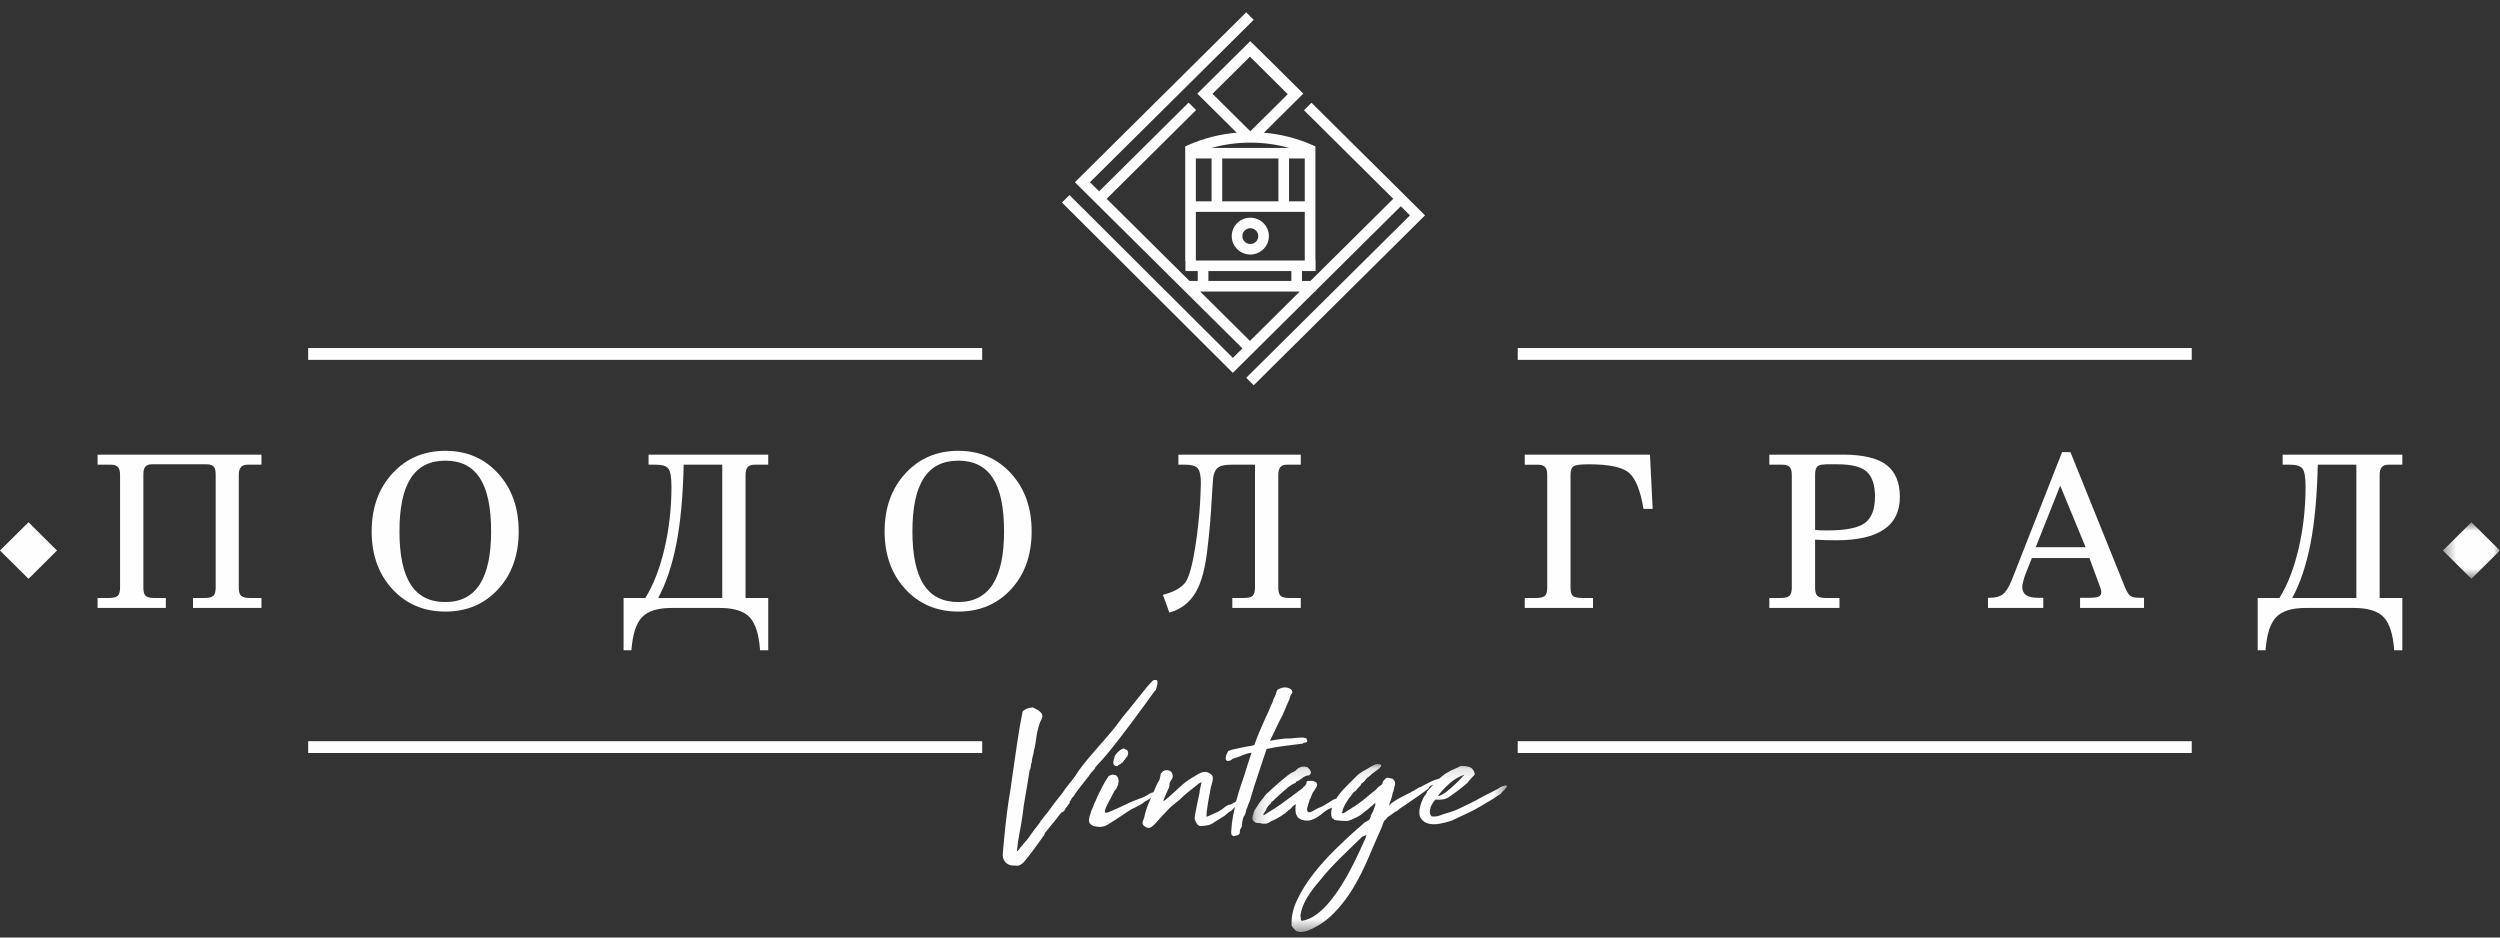 <svg width="200" height="75" viewBox="0 0 200 75" fill="none" xmlns="http://www.w3.org/2000/svg">
<rect x="0" y="0" width="200" height="75" fill="#333333" stroke="none"/>
<path fill-rule="evenodd" clip-rule="evenodd" d="M98.961 26.247L96.011 23.32H103.983L99.997 27.274L98.961 26.247ZM96.672 22.477H103.308V21.683H96.672V22.477ZM95.668 20.84H104.381V16.951H95.668V20.84ZM95.668 16.108H96.928V12.676H95.668V16.108ZM97.778 16.108H102.272V12.676H97.778V16.108ZM100.025 11.411C101.073 11.41 102.12 11.552 103.128 11.833H96.923C97.931 11.552 98.977 11.41 100.025 11.411ZM97.001 7.504L99.997 4.533L101.033 5.56L103.021 7.532L100.05 10.479C100.045 10.483 100.042 10.485 100.039 10.486C100.035 10.488 100.03 10.489 100.025 10.489C100.02 10.489 100.015 10.488 100.011 10.486C100.007 10.485 100.004 10.483 100 10.479L97.001 7.504ZM103.123 16.108H104.381V12.676H103.123V16.108ZM105.186 23.32H105.246V23.261L110.993 17.56L112.063 16.5L112.798 17.229L99.697 30.223L100.298 30.82L114.001 17.229L112.665 15.903L112.364 15.604L104.92 8.221L104.317 8.817L111.462 15.903L104.834 22.477H104.158V21.683H105.246V20.84H105.232V11.711L104.98 11.6C103.754 11.058 102.444 10.73 101.116 10.615L101.889 9.848L101.884 9.847L104.224 7.532L104.264 7.492L101.945 5.192L100.02 3.292L95.785 7.492L95.798 7.504L97.103 8.798L98.934 10.615C97.606 10.73 96.296 11.058 95.07 11.6L94.817 11.711V20.887H94.834V21.683H95.82V22.477H95.16L88.532 15.903L89.568 14.876L95.69 8.804L95.087 8.209L87.931 15.306L87.196 14.578L100.298 1.583L99.697 0.987L85.992 14.578L94.567 23.083L99.395 27.871L98.628 28.632L85.559 15.605L84.956 16.201L98.626 29.827L105.186 23.32Z" fill="#FEFEFE"/>
<path fill-rule="evenodd" clip-rule="evenodd" d="M100.611 19.134C100.563 19.247 100.482 19.343 100.38 19.411C100.279 19.48 100.158 19.519 100.025 19.519C99.936 19.519 99.854 19.502 99.778 19.47C99.664 19.422 99.566 19.341 99.498 19.241C99.429 19.14 99.389 19.021 99.389 18.888C99.389 18.801 99.407 18.719 99.439 18.644C99.488 18.531 99.568 18.434 99.67 18.365C99.772 18.297 99.892 18.259 100.025 18.258C100.113 18.259 100.196 18.276 100.273 18.308C100.386 18.355 100.484 18.435 100.552 18.537C100.621 18.638 100.661 18.757 100.661 18.888C100.661 18.977 100.643 19.059 100.611 19.134ZM100.857 17.667C100.62 17.508 100.331 17.414 100.025 17.414C99.821 17.414 99.624 17.456 99.447 17.53C99.179 17.643 98.952 17.829 98.792 18.064C98.633 18.299 98.538 18.584 98.538 18.888C98.538 19.092 98.58 19.286 98.656 19.463C98.768 19.728 98.956 19.952 99.194 20.111C99.43 20.27 99.718 20.364 100.025 20.363C100.229 20.363 100.425 20.322 100.604 20.246C100.871 20.135 101.097 19.948 101.257 19.713C101.418 19.479 101.511 19.192 101.511 18.888C101.511 18.686 101.47 18.492 101.394 18.315C101.282 18.05 101.094 17.826 100.857 17.667Z" fill="#FEFEFE"/>
<mask id="mask0_0_646" style="mask-type:alpha" maskUnits="userSpaceOnUse" x="195" y="41" width="5" height="6">
<path fill-rule="evenodd" clip-rule="evenodd" d="M195.432 41.78H199.993V46.303H195.432V41.78Z" fill="white"/>
</mask>
<g mask="url(#mask0_0_646)">
<path fill-rule="evenodd" clip-rule="evenodd" d="M197.713 41.78L195.432 44.042L197.713 46.303L199.993 44.042L197.713 41.78Z" fill="#FEFEFE"/>
</g>
<path fill-rule="evenodd" clip-rule="evenodd" d="M0 44.042L2.281 46.304L4.56 44.042L2.281 41.78L0 44.042Z" fill="#FEFEFE"/>
<path fill-rule="evenodd" clip-rule="evenodd" d="M87.322 61.781L87.561 61.526L87.634 61.38L87.799 61.181C88.044 60.938 88.326 60.622 88.644 60.233C88.962 59.845 89.289 59.432 89.625 58.995C89.963 58.557 90.296 58.118 90.626 57.675C90.957 57.232 91.253 56.828 91.517 56.464C91.78 56.1 91.996 55.799 92.169 55.563C92.34 55.326 92.437 55.202 92.462 55.189C92.462 55.178 92.477 55.129 92.508 55.044C92.539 54.959 92.564 54.869 92.582 54.771C92.6 54.674 92.603 54.585 92.591 54.508C92.579 54.428 92.536 54.395 92.462 54.407C92.352 54.383 92.263 54.407 92.195 54.48C92.129 54.553 92.064 54.62 92.004 54.68L91.746 54.971C91.526 55.239 91.299 55.521 91.067 55.818C90.834 56.115 90.614 56.391 90.406 56.646C90.026 57.083 89.653 57.557 89.286 58.066C89.09 58.322 88.839 58.625 88.534 58.977C88.227 59.329 87.916 59.686 87.597 60.051C87.279 60.415 86.976 60.776 86.689 61.134C86.401 61.492 86.178 61.811 86.018 62.09C85.982 62.127 85.948 62.166 85.918 62.209C85.887 62.251 85.859 62.291 85.835 62.327C85.688 62.521 85.544 62.703 85.403 62.873C85.263 63.043 85.131 63.225 85.009 63.42C84.789 63.687 84.575 63.956 84.367 64.229C84.158 64.502 83.957 64.778 83.761 65.058C83.662 65.156 83.577 65.258 83.504 65.368C83.43 65.477 83.344 65.58 83.246 65.677C83.234 65.75 83.204 65.808 83.155 65.85C83.106 65.893 83.069 65.944 83.045 66.004C82.836 66.247 82.643 66.502 82.466 66.769C82.289 67.036 82.09 67.285 81.87 67.516C81.833 67.576 81.793 67.627 81.751 67.67C81.707 67.713 81.662 67.764 81.612 67.825C81.589 67.861 81.555 67.91 81.512 67.971C81.469 68.031 81.416 68.074 81.356 68.098C81.392 67.637 81.459 67.158 81.558 66.659C81.655 66.162 81.735 65.701 81.796 65.276C81.857 64.718 81.943 64.136 82.053 63.528C82.164 62.921 82.267 62.291 82.366 61.635C82.426 61.538 82.46 61.426 82.466 61.298C82.472 61.171 82.5 61.052 82.549 60.943C82.561 60.919 82.561 60.9 82.549 60.888C82.537 60.877 82.537 60.858 82.549 60.834C82.561 60.736 82.58 60.643 82.605 60.552C82.628 60.461 82.653 60.373 82.678 60.287C82.69 60.203 82.702 60.124 82.714 60.051C82.726 59.978 82.745 59.911 82.77 59.85C82.818 59.608 82.858 59.366 82.888 59.123C82.919 58.88 82.959 58.655 83.008 58.449C83.032 58.339 83.06 58.23 83.091 58.121C83.121 58.012 83.155 57.909 83.192 57.811C83.252 57.69 83.308 57.575 83.357 57.466C83.406 57.356 83.4 57.229 83.339 57.083C83.24 56.963 83.13 56.865 83.008 56.792C82.886 56.72 82.751 56.653 82.605 56.592C82.286 56.616 82.022 56.72 81.814 56.901C81.643 57.738 81.497 58.582 81.374 59.432C81.251 60.282 81.129 61.125 81.007 61.963C80.958 62.279 80.912 62.602 80.869 62.936C80.826 63.271 80.775 63.595 80.713 63.911C80.603 64.639 80.508 65.379 80.428 66.132C80.349 66.884 80.279 67.632 80.217 68.372C80.217 68.638 80.306 68.857 80.484 69.027C80.661 69.197 80.909 69.27 81.227 69.245C81.338 69.27 81.435 69.267 81.521 69.236C81.606 69.206 81.686 69.161 81.76 69.1C81.833 69.039 81.9 68.973 81.962 68.9C82.022 68.826 82.077 68.759 82.127 68.699C82.36 68.408 82.6 68.092 82.852 67.752C83.103 67.412 83.339 67.085 83.559 66.769C83.559 66.744 83.562 66.727 83.569 66.715C83.574 66.702 83.577 66.684 83.577 66.659C83.797 66.381 83.999 66.132 84.183 65.913C84.367 65.695 84.563 65.447 84.771 65.167C84.843 65.058 84.927 64.985 85.018 64.948C85.11 64.912 85.181 64.827 85.229 64.694C85.29 64.621 85.349 64.546 85.403 64.467C85.458 64.388 85.517 64.306 85.579 64.22V64.11C85.639 64.063 85.682 64.002 85.706 63.929C85.731 63.857 85.78 63.796 85.853 63.747C86.037 63.455 86.239 63.174 86.459 62.901C86.679 62.627 86.893 62.357 87.102 62.09C87.138 62.029 87.172 61.978 87.203 61.935C87.233 61.893 87.273 61.842 87.322 61.781Z" fill="#FEFEFE"/>
<path fill-rule="evenodd" clip-rule="evenodd" d="M90.048 59.96C89.986 59.887 89.907 59.868 89.809 59.905C89.712 59.941 89.613 60.002 89.516 60.087C89.418 60.172 89.332 60.264 89.259 60.361C89.185 60.458 89.154 60.525 89.166 60.561C89.154 60.609 89.135 60.67 89.112 60.743C89.087 60.816 89.072 60.889 89.066 60.962C89.06 61.034 89.069 61.098 89.094 61.152C89.118 61.208 89.166 61.247 89.24 61.271C89.289 61.295 89.323 61.301 89.341 61.289C89.359 61.278 89.381 61.271 89.405 61.271C89.442 61.222 89.501 61.183 89.58 61.152C89.659 61.123 89.712 61.077 89.737 61.016C89.76 61.016 89.772 61.013 89.772 61.007C89.772 61.001 89.784 61.004 89.809 61.016C89.809 60.98 89.831 60.943 89.874 60.907C89.917 60.87 89.931 60.834 89.92 60.798C89.968 60.822 89.989 60.81 89.984 60.761C89.977 60.713 89.993 60.7 90.03 60.725C90.03 60.7 90.036 60.685 90.048 60.679C90.06 60.674 90.06 60.658 90.048 60.634C90.145 60.586 90.21 60.491 90.241 60.351C90.271 60.212 90.244 60.093 90.158 59.997C90.145 59.997 90.13 59.991 90.112 59.979C90.094 59.966 90.072 59.96 90.048 59.96Z" fill="#FEFEFE"/>
<path fill-rule="evenodd" clip-rule="evenodd" d="M101.264 60.105L101.319 59.923C101.784 59.814 102.277 59.73 102.798 59.668C103.317 59.608 103.798 59.548 104.239 59.487L104.256 59.45C104.293 59.427 104.336 59.414 104.385 59.414C104.434 59.414 104.489 59.395 104.55 59.359C104.562 59.347 104.569 59.317 104.569 59.268C104.569 59.22 104.581 59.183 104.606 59.159C104.593 59.159 104.587 59.171 104.587 59.196C104.587 59.208 104.581 59.213 104.569 59.213C104.557 59.189 104.544 59.168 104.532 59.149C104.519 59.132 104.526 59.111 104.55 59.086C104.391 59.025 104.242 58.998 104.101 59.004C103.96 59.01 103.822 59.019 103.687 59.032C103.479 59.056 103.336 59.071 103.255 59.077C103.176 59.083 103.112 59.083 103.063 59.077C103.015 59.071 102.953 59.071 102.88 59.077C102.807 59.083 102.671 59.098 102.475 59.123C102.341 59.147 102.201 59.168 102.053 59.186C101.907 59.204 101.76 59.231 101.614 59.268H101.595C101.717 59.001 101.843 58.74 101.971 58.485C102.099 58.23 102.225 57.969 102.347 57.702C102.506 57.423 102.647 57.132 102.77 56.828C102.891 56.525 103.021 56.227 103.155 55.936C103.18 55.876 103.195 55.821 103.201 55.772C103.208 55.724 103.223 55.676 103.247 55.626C103.296 55.566 103.336 55.509 103.366 55.454C103.397 55.399 103.4 55.348 103.376 55.299C103.351 55.202 103.277 55.126 103.155 55.072C103.033 55.016 102.91 54.99 102.788 54.99C102.69 54.99 102.574 55.013 102.44 55.063C102.304 55.111 102.225 55.154 102.201 55.19C102.164 55.227 102.136 55.281 102.118 55.354C102.099 55.427 102.078 55.493 102.053 55.554C102.03 55.639 101.999 55.708 101.962 55.763C101.925 55.818 101.9 55.876 101.888 55.936C101.864 55.961 101.851 55.99 101.851 56.028C101.851 56.063 101.84 56.1 101.815 56.136C101.791 56.221 101.748 56.312 101.686 56.41C101.626 56.568 101.561 56.729 101.493 56.892C101.427 57.056 101.35 57.217 101.264 57.374C101.093 57.751 100.931 58.121 100.778 58.485C100.625 58.849 100.48 59.22 100.347 59.595C100.285 59.62 100.228 59.638 100.172 59.651C100.117 59.662 100.059 59.674 99.998 59.687C99.961 59.687 99.875 59.699 99.741 59.723C99.606 59.748 99.459 59.778 99.3 59.814C99.141 59.851 98.985 59.883 98.832 59.914C98.678 59.945 98.56 59.972 98.474 59.996L98.254 60.087C98.23 60.136 98.202 60.19 98.171 60.251C98.141 60.312 98.113 60.373 98.088 60.433C98.064 60.531 98.052 60.616 98.052 60.688C98.052 60.762 98.082 60.816 98.144 60.852C98.156 60.876 98.184 60.886 98.227 60.879C98.269 60.873 98.321 60.864 98.383 60.852C98.431 60.841 98.476 60.816 98.52 60.779C98.563 60.743 98.603 60.712 98.639 60.688C98.725 60.664 98.814 60.636 98.905 60.606C98.997 60.576 99.079 60.549 99.153 60.524C99.361 60.427 99.535 60.357 99.676 60.315C99.817 60.272 99.967 60.239 100.126 60.215C100.064 60.385 100.007 60.557 99.952 60.734C99.896 60.91 99.838 61.088 99.777 61.271C99.642 61.732 99.496 62.187 99.337 62.636C99.178 63.086 99.037 63.547 98.914 64.02C98.909 64.042 98.905 64.067 98.9 64.088C98.85 64.128 98.804 64.168 98.74 64.202C98.648 64.251 98.554 64.305 98.455 64.366C98.37 64.366 98.302 64.379 98.254 64.402C98.168 64.439 98.082 64.49 97.997 64.557C97.911 64.624 97.825 64.693 97.74 64.766C97.605 64.839 97.526 64.885 97.501 64.903C97.476 64.921 97.458 64.933 97.447 64.939C97.433 64.946 97.412 64.955 97.382 64.967C97.351 64.979 97.268 65.016 97.134 65.076C97.012 65.136 96.908 65.185 96.823 65.222C96.736 65.258 96.638 65.301 96.528 65.349C96.516 65.252 96.522 65.094 96.547 64.875C96.571 64.657 96.605 64.427 96.647 64.184C96.69 63.941 96.733 63.711 96.776 63.492C96.819 63.273 96.847 63.115 96.858 63.019C96.895 62.885 96.935 62.745 96.978 62.6C97.021 62.454 97.035 62.315 97.024 62.182C97.012 62.072 96.935 61.972 96.795 61.881C96.653 61.79 96.522 61.745 96.4 61.745C96.229 61.757 96.057 61.812 95.885 61.908C95.714 62.005 95.562 62.097 95.427 62.182C95.034 62.412 94.692 62.667 94.399 62.946C94.105 63.225 93.8 63.504 93.48 63.783C93.408 63.832 93.34 63.889 93.279 63.956C93.218 64.023 93.144 64.063 93.058 64.075C93.132 63.868 93.209 63.681 93.288 63.51C93.368 63.34 93.445 63.171 93.517 63.001C93.542 62.94 93.554 62.873 93.554 62.8C93.554 62.728 93.567 62.654 93.592 62.581C93.653 62.485 93.713 62.381 93.775 62.272C93.835 62.162 93.835 62.036 93.775 61.89C93.75 61.768 93.655 61.684 93.49 61.635C93.325 61.587 93.175 61.611 93.04 61.708C93.004 61.732 92.97 61.765 92.939 61.808C92.909 61.85 92.881 61.884 92.856 61.908C92.844 61.969 92.832 62.039 92.82 62.118C92.808 62.197 92.789 62.279 92.765 62.363C92.741 62.425 92.703 62.491 92.654 62.564C92.606 62.636 92.569 62.703 92.545 62.764C92.46 62.977 92.365 63.176 92.275 63.383C92.164 63.407 92.06 63.44 91.976 63.492C91.877 63.553 91.78 63.614 91.682 63.674C91.621 63.711 91.532 63.753 91.416 63.801C91.299 63.85 91.198 63.887 91.113 63.911C90.807 64.02 90.501 64.148 90.195 64.293C89.889 64.439 89.611 64.569 89.36 64.684C89.109 64.8 88.897 64.892 88.726 64.958C88.555 65.025 88.451 65.04 88.414 65.003C88.378 64.967 88.378 64.888 88.414 64.766C88.451 64.645 88.512 64.503 88.598 64.339C88.683 64.175 88.775 64.002 88.873 63.82C88.971 63.637 89.062 63.462 89.149 63.292C89.173 63.28 89.185 63.261 89.185 63.237C89.185 63.213 89.198 63.194 89.222 63.182C89.234 63.171 89.243 63.168 89.249 63.174C89.255 63.179 89.264 63.177 89.277 63.165C89.301 63.115 89.32 63.07 89.332 63.028C89.344 62.985 89.363 62.946 89.387 62.909C89.448 62.812 89.472 62.721 89.46 62.636C89.485 62.576 89.494 62.521 89.488 62.472C89.481 62.425 89.472 62.358 89.46 62.272C89.448 62.212 89.421 62.162 89.378 62.127C89.335 62.09 89.295 62.048 89.258 61.998C89.222 62.024 89.176 62.02 89.121 61.99C89.066 61.96 89.014 61.957 88.965 61.98C88.879 61.993 88.787 62.03 88.689 62.09C88.518 62.333 88.359 62.596 88.213 62.882C88.065 63.168 87.924 63.45 87.79 63.728C87.753 63.826 87.71 63.929 87.661 64.038C87.613 64.148 87.563 64.251 87.515 64.348C87.49 64.445 87.456 64.535 87.414 64.621C87.371 64.706 87.331 64.797 87.294 64.895C87.233 65.076 87.185 65.24 87.147 65.386C87.111 65.531 87.111 65.677 87.147 65.822C87.246 65.957 87.365 66.044 87.505 66.087C87.645 66.129 87.815 66.15 88.011 66.15C88.047 66.15 88.071 66.153 88.083 66.159C88.096 66.166 88.121 66.15 88.157 66.113C88.243 66.15 88.402 66.099 88.635 65.959C88.867 65.82 89.121 65.659 89.397 65.477C89.672 65.294 89.935 65.119 90.186 64.949C90.436 64.778 90.63 64.67 90.764 64.621C90.911 64.547 91.06 64.469 91.214 64.383C91.367 64.3 91.498 64.208 91.609 64.111C91.743 64.051 91.865 63.981 91.976 63.902C92.016 63.873 92.049 63.843 92.088 63.813C92.055 63.883 92.028 63.96 91.994 64.029C91.798 64.436 91.645 64.895 91.535 65.404C91.498 65.489 91.464 65.579 91.434 65.677C91.404 65.774 91.395 65.847 91.407 65.895C91.432 65.992 91.507 66.077 91.635 66.15C91.765 66.223 91.877 66.248 91.976 66.223C92.098 66.198 92.288 66.04 92.545 65.749C92.802 65.458 93.138 65.094 93.554 64.657C93.689 64.525 93.83 64.402 93.977 64.293C94.123 64.184 94.257 64.075 94.381 63.965C94.589 63.759 94.797 63.571 95.005 63.401C95.213 63.231 95.427 63.061 95.647 62.891C95.72 62.83 95.794 62.77 95.867 62.709C95.941 62.649 96.027 62.606 96.124 62.581C96.1 62.716 96.069 62.849 96.033 62.982C95.996 63.115 95.971 63.267 95.959 63.437C95.947 63.51 95.919 63.643 95.876 63.838C95.834 64.032 95.791 64.236 95.748 64.448C95.705 64.661 95.665 64.86 95.629 65.049C95.592 65.237 95.574 65.362 95.574 65.422C95.574 65.555 95.626 65.704 95.73 65.868C95.834 66.031 95.953 66.102 96.087 66.077C96.173 66.077 96.268 66.071 96.372 66.059C96.476 66.047 96.59 66.029 96.712 66.005C96.858 65.957 97.015 65.875 97.181 65.759C97.345 65.644 97.494 65.55 97.63 65.477C97.777 65.379 97.871 65.319 97.914 65.294C97.957 65.27 97.988 65.249 98.007 65.23C98.025 65.212 98.052 65.188 98.089 65.158C98.125 65.128 98.211 65.058 98.346 64.949C98.432 64.912 98.498 64.87 98.548 64.821C98.597 64.772 98.657 64.706 98.731 64.621C98.758 64.606 98.769 64.587 98.795 64.571C98.745 64.793 98.692 65.007 98.648 65.24C98.569 65.664 98.517 66.102 98.492 66.551C98.492 66.612 98.498 66.672 98.51 66.732C98.523 66.793 98.578 66.848 98.675 66.896H98.694C98.743 66.872 98.801 66.858 98.868 66.851C98.936 66.845 98.988 66.83 99.025 66.806C99.086 66.793 99.11 66.779 99.098 66.76C99.086 66.742 99.11 66.72 99.172 66.697C99.184 66.635 99.19 66.575 99.19 66.514C99.19 66.454 99.202 66.393 99.227 66.332L99.337 66.15C99.349 66.113 99.355 66.059 99.355 65.986C99.355 65.914 99.361 65.847 99.374 65.786L99.41 65.604C99.423 65.543 99.441 65.483 99.465 65.422C99.465 65.386 99.48 65.349 99.511 65.312C99.542 65.277 99.563 65.246 99.575 65.222C99.625 65.125 99.657 65.016 99.676 64.895C99.694 64.772 99.734 64.664 99.796 64.566C99.82 64.457 99.856 64.354 99.906 64.257C99.955 64.159 99.992 64.063 100.016 63.965C100.2 63.323 100.402 62.678 100.622 62.036C100.843 61.392 101.056 60.749 101.264 60.105Z" fill="#FEFEFE"/>
<mask id="mask1_0_646" style="mask-type:alpha" maskUnits="userSpaceOnUse" x="100" y="61" width="21" height="14">
<path fill-rule="evenodd" clip-rule="evenodd" d="M100.185 61.126H120.563V74.559H100.185V61.126Z" fill="white"/>
</mask>
<g mask="url(#mask1_0_646)">
<path fill-rule="evenodd" clip-rule="evenodd" d="M115.124 62.302C115.117 62.309 115.109 62.315 115.102 62.322C115.097 62.322 115.093 62.325 115.077 62.309C115.094 62.3 115.109 62.301 115.124 62.302ZM115.965 62.673C116.301 62.369 116.689 62.139 117.13 61.981C117.13 62.017 117.118 62.035 117.093 62.035C116.885 62.279 116.654 62.518 116.396 62.755C116.139 62.992 115.888 63.207 115.644 63.401C115.545 63.462 115.445 63.523 115.34 63.583C115.237 63.644 115.129 63.675 115.02 63.675C115.312 63.309 115.628 62.977 115.965 62.673ZM109.284 66.86C109.254 66.885 109.251 66.921 109.276 66.97C109.153 67.249 108.994 67.6 108.798 68.025C108.602 68.45 108.382 68.902 108.137 69.381C107.892 69.861 107.62 70.341 107.32 70.82C107.02 71.3 106.702 71.742 106.366 72.15C106.029 72.556 105.675 72.896 105.3 73.169C104.927 73.442 104.539 73.609 104.135 73.669C104.075 73.609 104.05 73.539 104.062 73.46C104.075 73.381 104.062 73.33 104.025 73.305C104.075 72.941 104.172 72.602 104.319 72.286C104.466 71.97 104.64 71.67 104.843 71.385C105.044 71.1 105.256 70.829 105.476 70.575C105.695 70.32 105.903 70.07 106.099 69.828C106.173 69.744 106.301 69.6 106.484 69.4C106.669 69.2 106.889 68.972 107.145 68.717C107.403 68.463 107.684 68.186 107.991 67.889C108.296 67.591 108.596 67.303 108.889 67.024C108.914 66.964 108.975 66.921 109.074 66.897C109.171 66.872 109.251 66.829 109.312 66.769C109.324 66.806 109.315 66.836 109.284 66.86ZM120.398 62.837C120.386 62.837 120.37 62.843 120.352 62.854C120.333 62.867 120.318 62.873 120.306 62.873C120.208 62.898 120.128 62.925 120.068 62.955C120.006 62.985 119.939 63.031 119.866 63.091C119.682 63.189 119.489 63.289 119.287 63.391C119.085 63.495 118.886 63.596 118.69 63.692C118.446 63.825 118.244 63.935 118.085 64.02C117.925 64.105 117.773 64.184 117.626 64.257C117.479 64.33 117.323 64.406 117.158 64.484C116.993 64.564 116.782 64.663 116.524 64.785C116.415 64.833 116.285 64.882 116.139 64.931C115.992 64.979 115.851 65.022 115.717 65.058C115.545 65.106 115.368 65.167 115.185 65.24C115.001 65.313 114.787 65.337 114.542 65.313C114.444 65.228 114.392 65.121 114.386 64.994C114.38 64.867 114.398 64.739 114.441 64.612C114.483 64.484 114.542 64.363 114.615 64.248C114.689 64.132 114.762 64.039 114.836 63.966C115.044 63.989 115.249 63.983 115.451 63.947C115.653 63.91 115.815 63.843 115.937 63.746C116.427 63.419 116.916 63.043 117.406 62.618C117.43 62.569 117.467 62.518 117.516 62.464C117.565 62.408 117.62 62.351 117.681 62.29C117.717 62.23 117.773 62.17 117.847 62.108C117.92 62.047 117.963 61.993 117.975 61.945C117.975 61.798 117.907 61.651 117.773 61.498C117.638 61.346 117.35 61.271 116.91 61.271C116.849 61.271 116.803 61.283 116.772 61.307C116.742 61.332 116.701 61.355 116.654 61.38C116.531 61.44 116.396 61.502 116.25 61.562C116.102 61.623 115.961 61.696 115.827 61.781C115.594 61.906 115.368 62.081 115.146 62.282C114.895 62.352 114.655 62.436 114.434 62.546C114.189 62.667 113.944 62.794 113.699 62.928C113.711 62.928 113.717 62.934 113.717 62.945C113.62 62.958 113.534 62.985 113.461 63.027C113.387 63.071 113.32 63.116 113.259 63.164C113.235 63.164 113.207 63.176 113.176 63.201C113.146 63.225 113.118 63.249 113.093 63.273H113.039C112.965 63.334 112.837 63.407 112.654 63.492C112.47 63.577 112.278 63.675 112.076 63.783C111.873 63.893 111.68 64.008 111.496 64.129C111.313 64.251 111.185 64.372 111.111 64.494C111.147 64.324 111.2 64.156 111.268 63.992C111.334 63.828 111.38 63.656 111.405 63.473C111.454 63.377 111.487 63.271 111.505 63.155C111.524 63.04 111.552 62.934 111.588 62.837C111.613 62.727 111.616 62.636 111.598 62.563C111.579 62.49 111.521 62.405 111.423 62.309C111.399 62.284 111.368 62.275 111.331 62.281C111.294 62.287 111.27 62.279 111.258 62.254C111.209 62.266 111.169 62.263 111.138 62.245C111.108 62.227 111.075 62.218 111.038 62.218C110.939 62.218 110.87 62.245 110.827 62.3C110.784 62.354 110.744 62.4 110.707 62.436C110.646 62.497 110.619 62.533 110.625 62.546C110.631 62.557 110.622 62.594 110.597 62.654C110.597 62.715 110.56 62.767 110.486 62.809C110.414 62.852 110.346 62.898 110.285 62.945C110.224 63.006 110.159 63.074 110.092 63.146C110.025 63.219 109.961 63.273 109.899 63.309C109.655 63.517 109.404 63.723 109.147 63.929C108.889 64.135 108.639 64.324 108.394 64.494C108.333 64.518 108.283 64.542 108.248 64.566C108.211 64.59 108.161 64.627 108.1 64.675C107.991 64.736 107.895 64.794 107.816 64.849C107.736 64.903 107.648 64.96 107.55 65.022C107.525 65.033 107.497 65.046 107.468 65.058C107.437 65.07 107.397 65.064 107.348 65.039C107.348 65.016 107.357 64.985 107.375 64.948C107.394 64.912 107.403 64.876 107.403 64.839C107.464 64.646 107.54 64.469 107.633 64.311C107.724 64.153 107.819 64.002 107.917 63.856C108.015 63.771 108.097 63.669 108.165 63.546C108.232 63.426 108.326 63.334 108.45 63.273C108.498 63.201 108.556 63.128 108.624 63.055C108.69 62.982 108.761 62.916 108.835 62.854C108.86 62.758 108.908 62.685 108.982 62.636C109.055 62.588 109.122 62.533 109.184 62.472C109.233 62.376 109.294 62.297 109.367 62.236C109.441 62.175 109.52 62.114 109.606 62.054C109.668 61.981 109.771 61.893 109.918 61.79C110.065 61.686 110.193 61.589 110.303 61.498C110.414 61.408 110.478 61.326 110.496 61.253C110.514 61.18 110.426 61.137 110.23 61.126C110.206 61.126 110.169 61.128 110.12 61.134C110.071 61.14 110.022 61.155 109.973 61.18C109.839 61.229 109.703 61.298 109.569 61.389C109.435 61.48 109.299 61.562 109.165 61.635C109.14 61.635 109.104 61.653 109.055 61.689C109.006 61.727 108.951 61.763 108.889 61.798C108.829 61.835 108.773 61.871 108.724 61.908C108.676 61.945 108.645 61.969 108.633 61.981L108.257 62.354C108.078 62.53 107.892 62.718 107.696 62.919C107.5 63.119 107.326 63.313 107.174 63.501C107.039 63.667 106.957 63.791 106.912 63.886C106.845 63.906 106.796 63.915 106.712 63.947C106.541 64.045 106.345 64.166 106.125 64.311C105.904 64.457 105.69 64.566 105.482 64.64C105.397 64.675 105.299 64.728 105.189 64.794C105.078 64.861 104.978 64.912 104.885 64.948C104.794 64.985 104.718 64.991 104.657 64.966C104.595 64.943 104.565 64.851 104.565 64.694L104.676 64.293C104.711 64.22 104.733 64.166 104.739 64.129C104.745 64.093 104.754 64.045 104.767 63.983C104.791 63.898 104.828 63.843 104.877 63.82V63.729C104.938 63.644 104.981 63.546 105.006 63.437C105.078 63.328 105.149 63.225 105.217 63.128C105.283 63.031 105.336 62.928 105.373 62.818C105.373 62.685 105.329 62.6 105.244 62.563C105.158 62.527 105.091 62.497 105.042 62.472H104.803H104.693C104.645 62.472 104.602 62.478 104.565 62.49C104.54 62.515 104.528 62.546 104.528 62.581C104.528 62.618 104.522 62.649 104.51 62.673C104.497 62.721 104.479 62.758 104.455 62.781C104.43 62.806 104.412 62.837 104.4 62.873V62.891H104.344C104.247 63.025 104.145 63.122 104.042 63.183C103.937 63.243 103.831 63.322 103.72 63.419C103.316 63.723 102.924 64.011 102.545 64.284C102.166 64.558 101.768 64.815 101.352 65.058C101.278 65.13 101.181 65.185 101.059 65.222C101.071 65.124 101.113 65.033 101.187 64.948C101.261 64.864 101.309 64.767 101.334 64.657C101.382 64.596 101.429 64.533 101.472 64.466C101.514 64.399 101.572 64.347 101.646 64.311V64.293V64.275C101.694 64.238 101.719 64.196 101.719 64.147C101.805 64.111 101.876 64.059 101.93 63.992C101.985 63.926 102.044 63.868 102.105 63.82C102.203 63.723 102.306 63.626 102.417 63.528C102.527 63.432 102.631 63.34 102.729 63.255C102.79 63.207 102.845 63.161 102.894 63.119C102.943 63.077 102.998 63.025 103.06 62.964C103.157 62.903 103.255 62.84 103.353 62.773C103.452 62.706 103.549 62.661 103.647 62.636C103.672 62.563 103.704 62.518 103.748 62.499C103.791 62.481 103.831 62.472 103.868 62.472L103.904 62.436L104.124 62.29C104.235 62.193 104.35 62.12 104.473 62.072C104.522 62.047 104.571 62.038 104.62 62.044C104.669 62.051 104.711 62.035 104.748 61.999C104.797 61.975 104.834 61.933 104.859 61.871C104.883 61.811 104.877 61.763 104.841 61.727C104.841 61.653 104.81 61.589 104.748 61.535C104.687 61.48 104.632 61.422 104.583 61.361C104.485 61.361 104.4 61.344 104.326 61.307C104.301 61.332 104.274 61.341 104.244 61.335C104.213 61.329 104.185 61.326 104.161 61.326C104.148 61.326 104.142 61.329 104.142 61.335C104.142 61.341 104.136 61.344 104.124 61.344C103.952 61.393 103.827 61.462 103.748 61.553C103.669 61.644 103.561 61.72 103.427 61.781C103.353 61.793 103.219 61.874 103.023 62.026C102.827 62.178 102.613 62.354 102.38 62.554C102.147 62.755 101.927 62.952 101.719 63.146C101.511 63.34 101.358 63.48 101.261 63.565C101.15 63.723 101.034 63.874 100.911 64.02C100.789 64.166 100.679 64.324 100.581 64.494C100.508 64.59 100.438 64.697 100.37 64.811C100.302 64.928 100.263 65.052 100.251 65.185C100.251 65.209 100.245 65.222 100.233 65.222C100.22 65.222 100.214 65.228 100.214 65.24C100.153 65.471 100.19 65.628 100.324 65.713C100.385 65.786 100.466 65.826 100.563 65.832C100.661 65.838 100.758 65.847 100.857 65.858C100.918 65.883 100.969 65.895 101.013 65.895H101.169C101.255 65.908 101.343 65.893 101.435 65.85C101.526 65.807 101.615 65.756 101.701 65.695C102.019 65.561 102.319 65.397 102.601 65.203C102.625 65.167 102.662 65.14 102.71 65.121C102.759 65.103 102.796 65.088 102.821 65.076C102.833 65.076 102.836 65.067 102.831 65.048C102.824 65.03 102.827 65.022 102.84 65.022C102.864 64.997 102.897 64.973 102.94 64.948C102.983 64.924 103.017 64.888 103.041 64.839C103.126 64.802 103.197 64.754 103.252 64.694C103.307 64.633 103.365 64.566 103.427 64.494C103.464 64.469 103.494 64.448 103.518 64.429C103.542 64.412 103.567 64.397 103.592 64.384C103.604 64.384 103.613 64.375 103.619 64.357C103.625 64.339 103.641 64.336 103.666 64.347C103.641 64.494 103.632 64.636 103.638 64.776C103.644 64.915 103.66 65.033 103.683 65.13C103.72 65.216 103.76 65.291 103.803 65.358C103.846 65.425 103.922 65.482 104.033 65.531C104.07 65.544 104.102 65.558 104.133 65.576C104.164 65.595 104.191 65.604 104.216 65.604C104.473 65.665 104.696 65.665 104.885 65.604C105.076 65.544 105.254 65.458 105.419 65.349C105.584 65.24 105.746 65.118 105.904 64.985C106.065 64.851 106.242 64.742 106.438 64.657C106.457 64.667 106.503 64.647 106.555 64.621C106.532 64.713 106.514 64.809 106.503 64.912C106.491 65.022 106.491 65.124 106.503 65.222C106.515 65.32 106.546 65.403 106.595 65.477C106.645 65.477 106.675 65.488 106.687 65.513C106.699 65.538 106.717 65.555 106.742 65.567H106.705C106.729 65.592 106.8 65.611 106.916 65.623C107.033 65.634 107.155 65.647 107.283 65.658C107.413 65.671 107.534 65.677 107.651 65.677C107.767 65.677 107.838 65.671 107.862 65.658C107.923 65.647 108.006 65.62 108.109 65.576C108.214 65.534 108.321 65.485 108.431 65.431C108.541 65.376 108.645 65.322 108.743 65.267C108.841 65.212 108.908 65.167 108.945 65.13C109.043 65.033 109.15 64.946 109.267 64.867C109.382 64.788 109.495 64.694 109.606 64.584C109.631 64.548 109.673 64.518 109.734 64.494L109.808 64.421C109.833 64.397 109.857 64.372 109.88 64.347C109.88 64.336 109.899 64.33 109.936 64.33C109.961 64.257 109.985 64.22 110.01 64.22C110.034 64.293 110.038 64.359 110.019 64.421C110.001 64.481 109.979 64.542 109.955 64.603C109.918 64.7 109.893 64.77 109.88 64.811C109.869 64.855 109.854 64.894 109.836 64.931C109.817 64.966 109.796 65.006 109.771 65.048C109.746 65.092 109.709 65.156 109.661 65.24C109.685 65.24 109.676 65.294 109.633 65.403C109.59 65.513 109.563 65.567 109.55 65.567C109.538 65.58 109.51 65.601 109.468 65.631C109.425 65.662 109.342 65.707 109.22 65.768C109.147 65.817 109.043 65.904 108.908 66.032C108.773 66.159 108.664 66.253 108.578 66.313C108.015 66.812 107.421 67.367 106.797 67.98C106.173 68.593 105.598 69.236 105.072 69.909C104.545 70.583 104.116 71.266 103.786 71.958C103.456 72.65 103.303 73.311 103.327 73.943C103.29 73.954 103.312 74.025 103.392 74.152C103.472 74.279 103.578 74.391 103.713 74.489C103.86 74.549 104.01 74.571 104.163 74.552C104.316 74.535 104.466 74.5 104.613 74.453C105.408 74.137 106.102 73.675 106.696 73.068C107.289 72.461 107.813 71.779 108.266 71.021C108.718 70.262 109.119 69.47 109.468 68.644C109.817 67.819 110.156 67.036 110.486 66.296C110.548 66.162 110.6 66.023 110.643 65.877C110.685 65.731 110.762 65.623 110.873 65.549C110.909 65.465 110.961 65.401 111.029 65.358C111.095 65.316 111.172 65.264 111.258 65.203L111.405 65.095C111.466 65.046 111.524 65.003 111.579 64.966C111.635 64.931 111.698 64.9 111.772 64.876C111.87 64.779 111.974 64.694 112.083 64.621C112.194 64.548 112.304 64.476 112.415 64.402C112.512 64.33 112.657 64.229 112.846 64.102C113.036 63.974 113.232 63.841 113.434 63.701C113.635 63.562 113.822 63.429 113.993 63.3C114.165 63.173 114.28 63.079 114.342 63.018C114.305 63.018 114.293 63.006 114.305 62.982C114.403 62.885 114.516 62.816 114.646 62.773C114.657 62.769 114.669 62.761 114.68 62.757C114.51 62.939 114.337 63.118 114.175 63.309C114.163 63.359 114.138 63.419 114.101 63.492C114.065 63.565 114.016 63.626 113.954 63.675C113.88 63.808 113.811 63.956 113.743 64.121C113.676 64.284 113.624 64.448 113.588 64.612C113.55 64.776 113.538 64.937 113.55 65.095C113.563 65.252 113.612 65.386 113.697 65.494C113.808 65.653 113.945 65.765 114.11 65.832C114.276 65.899 114.45 65.935 114.634 65.941C114.817 65.947 115.001 65.931 115.185 65.895C115.368 65.858 115.533 65.822 115.68 65.786C115.79 65.75 115.903 65.716 116.02 65.686C116.136 65.656 116.243 65.611 116.341 65.549L117.663 64.931C117.748 64.894 117.877 64.827 118.048 64.729C118.22 64.633 118.403 64.527 118.599 64.412C118.795 64.296 118.991 64.181 119.187 64.065C119.382 63.95 119.547 63.843 119.682 63.746C119.768 63.686 119.838 63.641 119.893 63.61C119.948 63.58 119.997 63.55 120.04 63.519C120.082 63.489 120.098 63.473 120.085 63.473C120.135 63.401 120.199 63.328 120.278 63.255C120.358 63.183 120.426 63.113 120.48 63.046C120.535 62.98 120.563 62.928 120.563 62.891C120.563 62.854 120.508 62.837 120.398 62.837Z" fill="#FEFEFE"/>
</g>
<mask id="mask2_0_646" style="mask-type:alpha" maskUnits="userSpaceOnUse" x="0" y="0" width="200" height="75">
<path fill-rule="evenodd" clip-rule="evenodd" d="M0 74.558H199.993V0.986H0V74.558Z" fill="white"/>
</mask>
<g mask="url(#mask2_0_646)">
<path fill-rule="evenodd" clip-rule="evenodd" d="M121.418 60.24H175.339V59.295H121.418V60.24Z" fill="#FEFEFE"/>
<path fill-rule="evenodd" clip-rule="evenodd" d="M24.655 60.24H78.576V59.295H24.655V60.24Z" fill="#FEFEFE"/>
<path fill-rule="evenodd" clip-rule="evenodd" d="M121.418 28.789H175.339V27.843H121.418V28.789Z" fill="#FEFEFE"/>
<path fill-rule="evenodd" clip-rule="evenodd" d="M24.654 28.789H78.575V27.843H24.654V28.789Z" fill="#FEFEFE"/>
<path fill-rule="evenodd" clip-rule="evenodd" d="M7.807 37.176H8.694H8.869C9.131 37.176 9.32 37.239 9.433 37.363C9.548 37.487 9.605 37.695 9.605 37.989V47.019C9.605 47.334 9.542 47.549 9.416 47.666C9.291 47.782 9.05 47.84 8.694 47.84H7.807V48.636H13.267V47.84H12.356C12.004 47.84 11.769 47.782 11.649 47.666C11.529 47.549 11.469 47.334 11.469 47.019V37.939C11.469 37.657 11.524 37.454 11.632 37.329C11.741 37.205 11.915 37.143 12.155 37.143H16.352H16.519C16.787 37.143 16.977 37.203 17.088 37.321C17.199 37.441 17.255 37.646 17.255 37.939V47.019C17.255 47.334 17.192 47.549 17.067 47.666C16.942 47.782 16.703 47.84 16.352 47.84H15.441V48.636H20.917V47.84H20.014C19.657 47.84 19.416 47.782 19.291 47.666C19.166 47.549 19.103 47.334 19.103 47.019V37.989C19.103 37.707 19.16 37.501 19.274 37.371C19.389 37.242 19.566 37.176 19.805 37.176H20.917V36.372H7.807V37.176Z" fill="#FEFEFE"/>
<path fill-rule="evenodd" clip-rule="evenodd" d="M38.378 46.753C37.77 47.693 36.853 48.163 35.626 48.163C34.384 48.163 33.461 47.698 32.859 46.765C32.257 45.834 31.957 44.415 31.957 42.508C31.957 40.6 32.259 39.181 32.863 38.25C33.468 37.318 34.39 36.852 35.626 36.852C36.864 36.852 37.784 37.314 38.386 38.238C38.988 39.161 39.289 40.585 39.289 42.508C39.289 44.399 38.985 45.813 38.378 46.753ZM35.626 36.065C33.91 36.065 32.498 36.669 31.392 37.877C30.285 39.085 29.733 40.628 29.733 42.508C29.733 44.388 30.284 45.927 31.388 47.127C32.491 48.325 33.904 48.926 35.626 48.926C37.349 48.926 38.758 48.328 39.853 47.134C40.948 45.94 41.496 44.399 41.496 42.508C41.496 40.623 40.946 39.078 39.845 37.872C38.744 36.667 37.338 36.065 35.626 36.065Z" fill="#FEFEFE"/>
<path fill-rule="evenodd" clip-rule="evenodd" d="M57.779 47.84H52.654C53.301 46.629 53.788 45.171 54.117 43.465C54.446 41.761 54.639 39.664 54.694 37.176H57.779V47.84ZM59.815 37.371C59.929 37.241 60.107 37.176 60.346 37.176H61.458V36.372H51.885V37.176H52.487C52.977 37.176 53.305 37.279 53.469 37.487C53.633 37.694 53.717 38.175 53.717 38.925C53.717 40.661 53.529 42.321 53.156 43.905C52.782 45.489 52.272 46.8 51.626 47.84H49.887V52.019H50.514C50.608 50.753 50.89 49.873 51.358 49.378C51.827 48.883 52.618 48.636 53.732 48.636H57.587C58.708 48.636 59.502 48.883 59.97 49.378C60.438 49.873 60.717 50.753 60.806 52.019H61.458V47.84H59.644V37.989C59.644 37.707 59.701 37.501 59.815 37.371Z" fill="#FEFEFE"/>
<path fill-rule="evenodd" clip-rule="evenodd" d="M79.423 38.238C80.025 39.161 80.325 40.585 80.325 42.508C80.325 44.399 80.022 45.814 79.415 46.753C78.807 47.694 77.89 48.164 76.664 48.164C75.421 48.164 74.499 47.698 73.897 46.766C73.294 45.835 72.993 44.416 72.993 42.508C72.993 40.602 73.296 39.181 73.9 38.25C74.505 37.318 75.426 36.852 76.664 36.852C77.901 36.852 78.821 37.314 79.423 38.238ZM72.429 37.877C71.322 39.085 70.769 40.628 70.769 42.508C70.769 44.388 71.32 45.927 72.425 47.127C73.528 48.327 74.941 48.926 76.664 48.926C78.386 48.926 79.795 48.329 80.891 47.135C81.985 45.941 82.532 44.399 82.532 42.508C82.532 40.623 81.982 39.079 80.882 37.873C79.781 36.668 78.375 36.065 76.664 36.065C74.947 36.065 73.535 36.669 72.429 37.877Z" fill="#FEFEFE"/>
<path fill-rule="evenodd" clip-rule="evenodd" d="M123.59 47.666C123.465 47.782 123.223 47.84 122.867 47.84H121.98V48.636H127.441V47.84H126.671C126.231 47.84 125.949 47.783 125.827 47.67C125.705 47.557 125.643 47.339 125.643 47.02V37.989C125.643 37.641 125.724 37.413 125.886 37.304C126.047 37.197 126.451 37.143 127.098 37.143C128.737 37.143 129.816 37.375 130.337 37.839C130.859 38.304 131.239 39.26 131.479 40.709H132.214L131.997 36.372H121.98V37.177H122.867H123.043C123.305 37.177 123.493 37.239 123.607 37.363C123.721 37.488 123.778 37.696 123.778 37.989V47.02C123.778 47.334 123.716 47.55 123.59 47.666Z" fill="#FEFEFE"/>
<path fill-rule="evenodd" clip-rule="evenodd" d="M145.208 37.972C145.208 37.663 145.264 37.45 145.375 37.333C145.487 37.218 145.676 37.16 145.944 37.16C145.95 37.16 145.958 37.157 145.968 37.151C146.013 37.146 146.055 37.143 146.095 37.143H146.989C148.11 37.143 148.891 37.339 149.334 37.732C149.777 38.125 149.998 38.793 149.998 39.738C149.998 40.739 149.731 41.438 149.196 41.836C148.661 42.234 147.669 42.433 146.22 42.433C145.935 42.433 145.725 42.43 145.588 42.425C145.452 42.419 145.325 42.406 145.208 42.384V37.972ZM143.156 47.666C143.03 47.781 142.788 47.84 142.432 47.84H141.546V48.636H147.157V47.84H146.095C145.744 47.84 145.508 47.781 145.388 47.666C145.268 47.549 145.208 47.334 145.208 47.019V43.171C145.447 43.188 145.692 43.2 145.94 43.209C146.187 43.217 146.515 43.221 146.922 43.221C148.605 43.221 149.871 42.933 150.718 42.354C151.565 41.777 151.988 40.911 151.988 39.755C151.988 38.583 151.626 37.726 150.902 37.184C150.177 36.642 149.02 36.371 147.432 36.371H141.546V37.176H142.432H142.607C142.87 37.176 143.058 37.239 143.172 37.363C143.286 37.487 143.344 37.695 143.344 37.989V47.019C143.344 47.334 143.281 47.549 143.156 47.666Z" fill="#FEFEFE"/>
<path fill-rule="evenodd" clip-rule="evenodd" d="M162.86 43.776L164.816 38.851L166.848 43.776H162.86ZM167.902 47.724C167.767 47.789 167.524 47.822 167.173 47.822H166.405V48.636H171.521V47.822H171.162C170.805 47.822 170.557 47.769 170.418 47.662C170.279 47.553 170.139 47.328 170 46.986L165.636 36.172H164.966L160.945 46.397C160.716 46.966 160.48 47.346 160.234 47.537C159.989 47.728 159.638 47.822 159.181 47.822H159.039V48.636H163.462V47.822H163.035C162.606 47.822 162.29 47.751 162.087 47.607C161.883 47.463 161.781 47.245 161.781 46.952C161.781 46.863 161.805 46.723 161.852 46.53C161.9 46.336 161.956 46.148 162.024 45.965L162.55 44.647H167.157L167.943 46.786C167.999 46.93 168.04 47.049 168.064 47.143C168.09 47.236 168.102 47.314 168.102 47.374C168.102 47.541 168.035 47.658 167.902 47.724Z" fill="#FEFEFE"/>
<path fill-rule="evenodd" clip-rule="evenodd" d="M185.422 37.176H188.508V47.84H183.382C184.029 46.629 184.517 45.172 184.845 43.465C185.174 41.761 185.366 39.664 185.422 37.176ZM182.613 37.176H183.215C183.706 37.176 184.033 37.28 184.197 37.487C184.362 37.694 184.444 38.174 184.444 38.926C184.444 40.662 184.257 42.322 183.884 43.905C183.511 45.489 183 46.8 182.354 47.84H180.614V52.019H181.242C181.337 50.753 181.618 49.873 182.086 49.378C182.555 48.883 183.347 48.636 184.461 48.636H188.315C189.436 48.636 190.23 48.883 190.698 49.378C191.166 49.873 191.445 50.753 191.535 52.019H192.186V47.84H190.372V37.989C190.372 37.707 190.429 37.501 190.544 37.371C190.658 37.242 190.834 37.176 191.074 37.176H192.186V36.372H182.613V37.176Z" fill="#FEFEFE"/>
<path fill-rule="evenodd" clip-rule="evenodd" d="M102.427 37.367C102.535 37.239 102.71 37.176 102.949 37.176H104.062V36.372H94.271V37.176H94.848C95.328 37.176 95.65 37.273 95.817 37.467C95.985 37.66 96.069 38.056 96.069 38.653C96.069 38.877 96.029 39.858 96.002 40.313C95.896 42.111 95.457 45.82 94.812 46.617C94.439 47.071 93.865 47.371 93.033 47.585L93.138 47.877L93.529 48.953L93.549 49.008C93.602 48.993 93.654 48.977 93.704 48.96C96.32 48.099 96.482 45.197 96.806 41.879C96.857 41.361 96.94 39.9 96.946 39.806C97.005 38.781 97.05 38.197 97.081 38.056C97.152 37.724 97.291 37.494 97.495 37.367C97.698 37.239 98.039 37.176 98.519 37.176H100.399V47.019C100.399 47.335 100.336 47.549 100.211 47.666C100.086 47.782 99.845 47.84 99.489 47.84H98.585V48.636H104.062V47.84H103.158C102.808 47.84 102.571 47.782 102.448 47.666C102.325 47.549 102.264 47.335 102.264 47.019V37.989C102.264 37.701 102.319 37.494 102.427 37.367Z" fill="#FEFEFE"/>
</g>
</svg>
